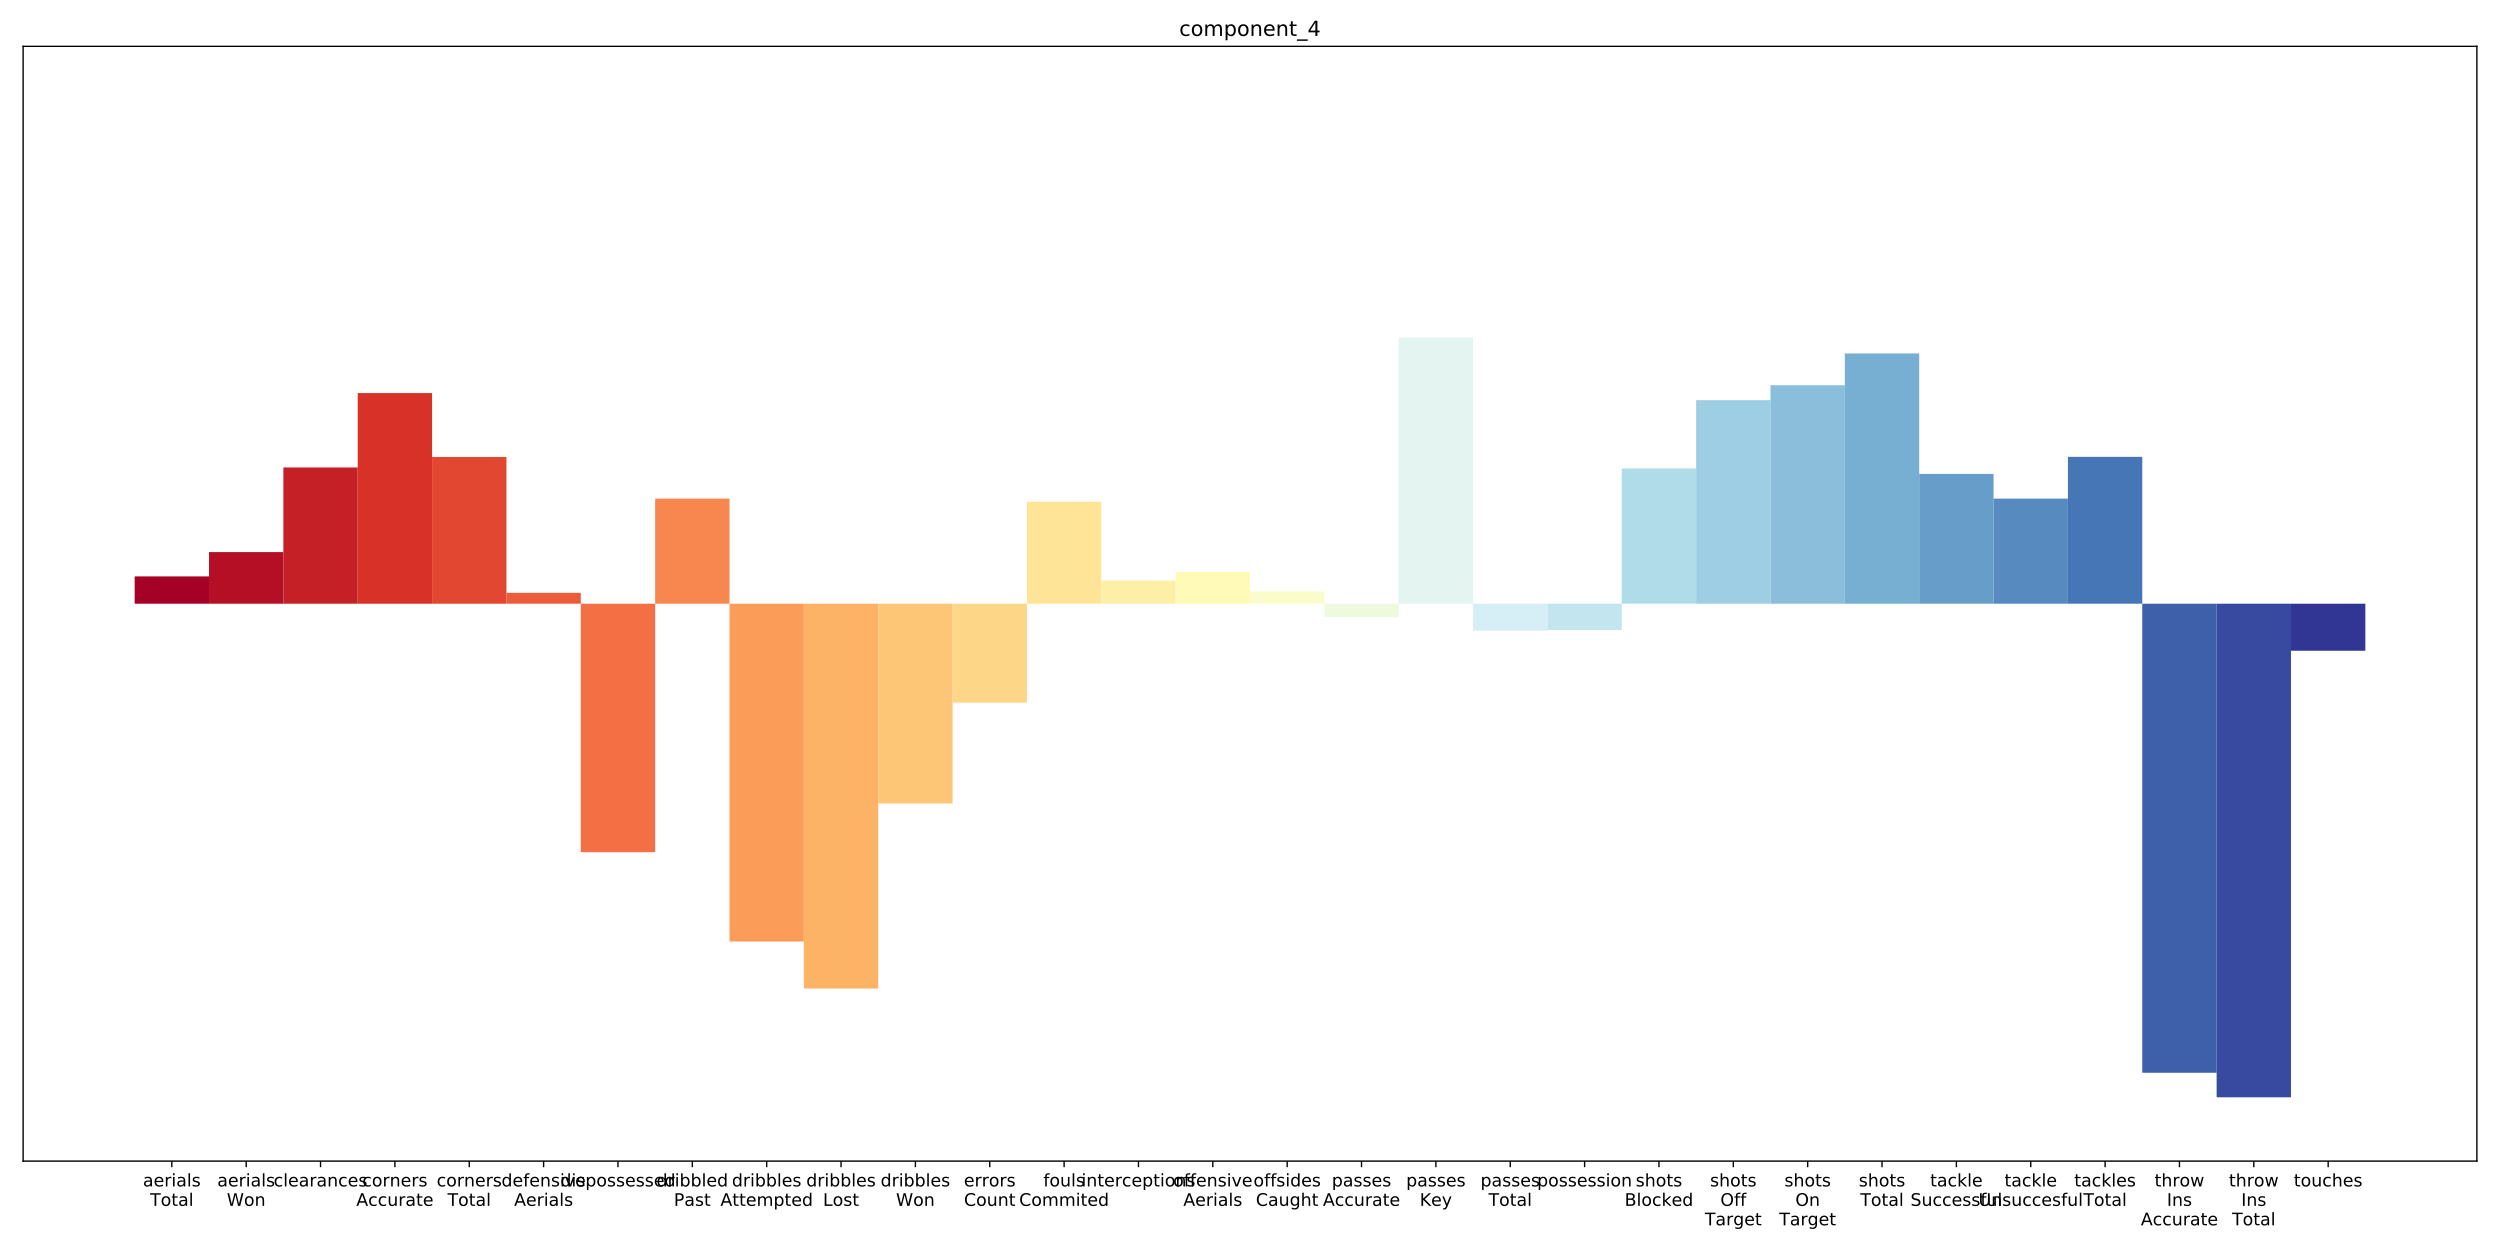 <?xml version="1.0" encoding="utf-8" standalone="no"?>
<!DOCTYPE svg PUBLIC "-//W3C//DTD SVG 1.1//EN"
  "http://www.w3.org/Graphics/SVG/1.1/DTD/svg11.dtd">
<!-- Created with matplotlib (http://matplotlib.org/) -->
<svg height="720pt" version="1.1" viewBox="0 0 1440 720" width="1440pt" xmlns="http://www.w3.org/2000/svg" xmlns:xlink="http://www.w3.org/1999/xlink">
 <defs>
  <style type="text/css">
*{stroke-linecap:butt;stroke-linejoin:round;}
  </style>
 </defs>
 <g id="figure_1">
  <g id="patch_1">
   <path d="M 0 720 
L 1440 720 
L 1440 0 
L 0 0 
z
" style="fill:#ffffff;"/>
  </g>
  <g id="axes_1">
   <g id="patch_2">
    <path d="M 13.32 668.792 
L 1426.68 668.792 
L 1426.68 26.689 
L 13.32 26.689 
z
" style="fill:#ffffff;"/>
   </g>
   <g id="patch_3">
    <path clip-path="url(#pdb8b29323d)" d="M 77.564 347.74 
L 120.393 347.74 
L 120.393 332.013 
L 77.564 332.013 
z
" style="fill:#a50026;"/>
   </g>
   <g id="patch_4">
    <path clip-path="url(#pdb8b29323d)" d="M 120.393 347.74 
L 163.222 347.74 
L 163.222 318.004 
L 120.393 318.004 
z
" style="fill:#b50f26;"/>
   </g>
   <g id="patch_5">
    <path clip-path="url(#pdb8b29323d)" d="M 163.222 347.74 
L 206.051 347.74 
L 206.051 269.262 
L 163.222 269.262 
z
" style="fill:#c62027;"/>
   </g>
   <g id="patch_6">
    <path clip-path="url(#pdb8b29323d)" d="M 206.051 347.74 
L 248.88 347.74 
L 248.88 226.407 
L 206.051 226.407 
z
" style="fill:#d83128;"/>
   </g>
   <g id="patch_7">
    <path clip-path="url(#pdb8b29323d)" d="M 248.88 347.74 
L 291.709 347.74 
L 291.709 263.222 
L 248.88 263.222 
z
" style="fill:#e24731;"/>
   </g>
   <g id="patch_8">
    <path clip-path="url(#pdb8b29323d)" d="M 291.709 347.74 
L 334.538 347.74 
L 334.538 341.47 
L 291.709 341.47 
z
" style="fill:#ec5c3b;"/>
   </g>
   <g id="patch_9">
    <path clip-path="url(#pdb8b29323d)" d="M 334.538 347.74 
L 377.367 347.74 
L 377.367 490.873 
L 334.538 490.873 
z
" style="fill:#f47044;"/>
   </g>
   <g id="patch_10">
    <path clip-path="url(#pdb8b29323d)" d="M 377.367 347.74 
L 420.196 347.74 
L 420.196 287.196 
L 377.367 287.196 
z
" style="fill:#f8864f;"/>
   </g>
   <g id="patch_11">
    <path clip-path="url(#pdb8b29323d)" d="M 420.196 347.74 
L 463.025 347.74 
L 463.025 542.306 
L 420.196 542.306 
z
" style="fill:#fb9d59;"/>
   </g>
   <g id="patch_12">
    <path clip-path="url(#pdb8b29323d)" d="M 463.025 347.74 
L 505.855 347.74 
L 505.855 569.387 
L 463.025 569.387 
z
" style="fill:#fdb366;"/>
   </g>
   <g id="patch_13">
    <path clip-path="url(#pdb8b29323d)" d="M 505.855 347.74 
L 548.684 347.74 
L 548.684 462.778 
L 505.855 462.778 
z
" style="fill:#fdc576;"/>
   </g>
   <g id="patch_14">
    <path clip-path="url(#pdb8b29323d)" d="M 548.684 347.74 
L 591.513 347.74 
L 591.513 404.735 
L 548.684 404.735 
z
" style="fill:#fed687;"/>
   </g>
   <g id="patch_15">
    <path clip-path="url(#pdb8b29323d)" d="M 591.513 347.74 
L 634.342 347.74 
L 634.342 289.031 
L 591.513 289.031 
z
" style="fill:#fee496;"/>
   </g>
   <g id="patch_16">
    <path clip-path="url(#pdb8b29323d)" d="M 634.342 347.74 
L 677.171 347.74 
L 677.171 334.383 
L 634.342 334.383 
z
" style="fill:#feefa6;"/>
   </g>
   <g id="patch_17">
    <path clip-path="url(#pdb8b29323d)" d="M 677.171 347.74 
L 720 347.74 
L 720 329.401 
L 677.171 329.401 
z
" style="fill:#fffab7;"/>
   </g>
   <g id="patch_18">
    <path clip-path="url(#pdb8b29323d)" d="M 720 347.74 
L 762.829 347.74 
L 762.829 340.661 
L 720 340.661 
z
" style="fill:#fafdc9;"/>
   </g>
   <g id="patch_19">
    <path clip-path="url(#pdb8b29323d)" d="M 762.829 347.74 
L 805.658 347.74 
L 805.658 355.489 
L 762.829 355.489 
z
" style="fill:#eff9dd;"/>
   </g>
   <g id="patch_20">
    <path clip-path="url(#pdb8b29323d)" d="M 805.658 347.74 
L 848.487 347.74 
L 848.487 194.298 
L 805.658 194.298 
z
" style="fill:#e4f4f1;"/>
   </g>
   <g id="patch_21">
    <path clip-path="url(#pdb8b29323d)" d="M 848.487 347.74 
L 891.316 347.74 
L 891.316 363.296 
L 848.487 363.296 
z
" style="fill:#d6eef5;"/>
   </g>
   <g id="patch_22">
    <path clip-path="url(#pdb8b29323d)" d="M 891.316 347.74 
L 934.145 347.74 
L 934.145 362.868 
L 891.316 362.868 
z
" style="fill:#c3e5f0;"/>
   </g>
   <g id="patch_23">
    <path clip-path="url(#pdb8b29323d)" d="M 934.145 347.74 
L 976.975 347.74 
L 976.975 269.841 
L 934.145 269.841 
z
" style="fill:#b0dcea;"/>
   </g>
   <g id="patch_24">
    <path clip-path="url(#pdb8b29323d)" d="M 976.975 347.74 
L 1019.804 347.74 
L 1019.804 230.493 
L 976.975 230.493 
z
" style="fill:#9dcee3;"/>
   </g>
   <g id="patch_25">
    <path clip-path="url(#pdb8b29323d)" d="M 1019.804 347.74 
L 1062.633 347.74 
L 1062.633 221.896 
L 1019.804 221.896 
z
" style="fill:#8abeda;"/>
   </g>
   <g id="patch_26">
    <path clip-path="url(#pdb8b29323d)" d="M 1062.633 347.74 
L 1105.462 347.74 
L 1105.462 203.583 
L 1062.633 203.583 
z
" style="fill:#76afd2;"/>
   </g>
   <g id="patch_27">
    <path clip-path="url(#pdb8b29323d)" d="M 1105.462 347.74 
L 1148.291 347.74 
L 1148.291 272.987 
L 1105.462 272.987 
z
" style="fill:#679ec9;"/>
   </g>
   <g id="patch_28">
    <path clip-path="url(#pdb8b29323d)" d="M 1148.291 347.74 
L 1191.12 347.74 
L 1191.12 287.196 
L 1148.291 287.196 
z
" style="fill:#578abf;"/>
   </g>
   <g id="patch_29">
    <path clip-path="url(#pdb8b29323d)" d="M 1191.12 347.74 
L 1233.949 347.74 
L 1233.949 263.142 
L 1191.12 263.142 
z
" style="fill:#4676b5;"/>
   </g>
   <g id="patch_30">
    <path clip-path="url(#pdb8b29323d)" d="M 1233.949 347.74 
L 1276.778 347.74 
L 1276.778 617.908 
L 1233.949 617.908 
z
" style="fill:#3e60aa;"/>
   </g>
   <g id="patch_31">
    <path clip-path="url(#pdb8b29323d)" d="M 1276.778 347.74 
L 1319.607 347.74 
L 1319.607 632.044 
L 1276.778 632.044 
z
" style="fill:#374a9f;"/>
   </g>
   <g id="patch_32">
    <path clip-path="url(#pdb8b29323d)" d="M 1319.607 347.74 
L 1362.436 347.74 
L 1362.436 374.831 
L 1319.607 374.831 
z
" style="fill:#313695;"/>
   </g>
   <g id="matplotlib.axis_1">
    <g id="xtick_1">
     <g id="line2d_1">
      <defs>
       <path d="M 0 0 
L 0 3.5 
" id="mf6a95c8951" style="stroke:#000000;stroke-width:0.8;"/>
      </defs>
      <g>
       <use style="stroke:#000000;stroke-width:0.8;" x="98.978" xlink:href="#mf6a95c8951" y="668.792"/>
      </g>
     </g>
     <g id="text_1">
      <!-- aerials -->
      <defs>
       <path d="M 34.281 27.484 
Q 23.391 27.484 19.188 25 
Q 14.984 22.516 14.984 16.5 
Q 14.984 11.719 18.141 8.906 
Q 21.297 6.109 26.703 6.109 
Q 34.188 6.109 38.703 11.406 
Q 43.219 16.703 43.219 25.484 
L 43.219 27.484 
z
M 52.203 31.203 
L 52.203 0 
L 43.219 0 
L 43.219 8.297 
Q 40.141 3.328 35.547 0.953 
Q 30.953 -1.422 24.312 -1.422 
Q 15.922 -1.422 10.953 3.297 
Q 6 8.016 6 15.922 
Q 6 25.141 12.172 29.828 
Q 18.359 34.516 30.609 34.516 
L 43.219 34.516 
L 43.219 35.406 
Q 43.219 41.609 39.141 45 
Q 35.062 48.391 27.688 48.391 
Q 23 48.391 18.547 47.266 
Q 14.109 46.141 10.016 43.891 
L 10.016 52.203 
Q 14.938 54.109 19.578 55.047 
Q 24.219 56 28.609 56 
Q 40.484 56 46.344 49.844 
Q 52.203 43.703 52.203 31.203 
z
" id="DejaVuSans-61"/>
       <path d="M 56.203 29.594 
L 56.203 25.203 
L 14.891 25.203 
Q 15.484 15.922 20.484 11.062 
Q 25.484 6.203 34.422 6.203 
Q 39.594 6.203 44.453 7.469 
Q 49.312 8.734 54.109 11.281 
L 54.109 2.781 
Q 49.266 0.734 44.188 -0.344 
Q 39.109 -1.422 33.891 -1.422 
Q 20.797 -1.422 13.156 6.188 
Q 5.516 13.812 5.516 26.812 
Q 5.516 40.234 12.766 48.109 
Q 20.016 56 32.328 56 
Q 43.359 56 49.781 48.891 
Q 56.203 41.797 56.203 29.594 
z
M 47.219 32.234 
Q 47.125 39.594 43.094 43.984 
Q 39.062 48.391 32.422 48.391 
Q 24.906 48.391 20.391 44.141 
Q 15.875 39.891 15.188 32.172 
z
" id="DejaVuSans-65"/>
       <path d="M 41.109 46.297 
Q 39.594 47.172 37.812 47.578 
Q 36.031 48 33.891 48 
Q 26.266 48 22.188 43.047 
Q 18.109 38.094 18.109 28.812 
L 18.109 0 
L 9.078 0 
L 9.078 54.688 
L 18.109 54.688 
L 18.109 46.188 
Q 20.953 51.172 25.484 53.578 
Q 30.031 56 36.531 56 
Q 37.453 56 38.578 55.875 
Q 39.703 55.766 41.062 55.516 
z
" id="DejaVuSans-72"/>
       <path d="M 9.422 54.688 
L 18.406 54.688 
L 18.406 0 
L 9.422 0 
z
M 9.422 75.984 
L 18.406 75.984 
L 18.406 64.594 
L 9.422 64.594 
z
" id="DejaVuSans-69"/>
       <path d="M 9.422 75.984 
L 18.406 75.984 
L 18.406 0 
L 9.422 0 
z
" id="DejaVuSans-6c"/>
       <path d="M 44.281 53.078 
L 44.281 44.578 
Q 40.484 46.531 36.375 47.5 
Q 32.281 48.484 27.875 48.484 
Q 21.188 48.484 17.844 46.438 
Q 14.5 44.391 14.5 40.281 
Q 14.5 37.156 16.891 35.375 
Q 19.281 33.594 26.516 31.984 
L 29.594 31.297 
Q 39.156 29.25 43.188 25.516 
Q 47.219 21.781 47.219 15.094 
Q 47.219 7.469 41.188 3.016 
Q 35.156 -1.422 24.609 -1.422 
Q 20.219 -1.422 15.453 -0.562 
Q 10.688 0.297 5.422 2 
L 5.422 11.281 
Q 10.406 8.688 15.234 7.391 
Q 20.062 6.109 24.812 6.109 
Q 31.156 6.109 34.562 8.281 
Q 37.984 10.453 37.984 14.406 
Q 37.984 18.062 35.516 20.016 
Q 33.062 21.969 24.703 23.781 
L 21.578 24.516 
Q 13.234 26.266 9.516 29.906 
Q 5.812 33.547 5.812 39.891 
Q 5.812 47.609 11.281 51.797 
Q 16.75 56 26.812 56 
Q 31.781 56 36.172 55.266 
Q 40.578 54.547 44.281 53.078 
z
" id="DejaVuSans-73"/>
      </defs>
      <g transform="translate(82.335 683.39)scale(0.1 -0.1)">
       <use xlink:href="#DejaVuSans-61"/>
       <use x="61.279" xlink:href="#DejaVuSans-65"/>
       <use x="122.803" xlink:href="#DejaVuSans-72"/>
       <use x="163.916" xlink:href="#DejaVuSans-69"/>
       <use x="191.699" xlink:href="#DejaVuSans-61"/>
       <use x="252.979" xlink:href="#DejaVuSans-6c"/>
       <use x="280.762" xlink:href="#DejaVuSans-73"/>
      </g>
      <!-- Total -->
      <defs>
       <path d="M -0.297 72.906 
L 61.375 72.906 
L 61.375 64.594 
L 35.5 64.594 
L 35.5 0 
L 25.594 0 
L 25.594 64.594 
L -0.297 64.594 
z
" id="DejaVuSans-54"/>
       <path d="M 30.609 48.391 
Q 23.391 48.391 19.188 42.75 
Q 14.984 37.109 14.984 27.297 
Q 14.984 17.484 19.156 11.844 
Q 23.344 6.203 30.609 6.203 
Q 37.797 6.203 41.984 11.859 
Q 46.188 17.531 46.188 27.297 
Q 46.188 37.016 41.984 42.703 
Q 37.797 48.391 30.609 48.391 
z
M 30.609 56 
Q 42.328 56 49.016 48.375 
Q 55.719 40.766 55.719 27.297 
Q 55.719 13.875 49.016 6.219 
Q 42.328 -1.422 30.609 -1.422 
Q 18.844 -1.422 12.172 6.219 
Q 5.516 13.875 5.516 27.297 
Q 5.516 40.766 12.172 48.375 
Q 18.844 56 30.609 56 
z
" id="DejaVuSans-6f"/>
       <path d="M 18.312 70.219 
L 18.312 54.688 
L 36.812 54.688 
L 36.812 47.703 
L 18.312 47.703 
L 18.312 18.016 
Q 18.312 11.328 20.141 9.422 
Q 21.969 7.516 27.594 7.516 
L 36.812 7.516 
L 36.812 0 
L 27.594 0 
Q 17.188 0 13.234 3.875 
Q 9.281 7.766 9.281 18.016 
L 9.281 47.703 
L 2.688 47.703 
L 2.688 54.688 
L 9.281 54.688 
L 9.281 70.219 
z
" id="DejaVuSans-74"/>
      </defs>
      <g transform="translate(86.465 694.588)scale(0.1 -0.1)">
       <use xlink:href="#DejaVuSans-54"/>
       <use x="60.818" xlink:href="#DejaVuSans-6f"/>
       <use x="122" xlink:href="#DejaVuSans-74"/>
       <use x="161.209" xlink:href="#DejaVuSans-61"/>
       <use x="222.488" xlink:href="#DejaVuSans-6c"/>
      </g>
     </g>
    </g>
    <g id="xtick_2">
     <g id="line2d_2">
      <g>
       <use style="stroke:#000000;stroke-width:0.8;" x="141.807" xlink:href="#mf6a95c8951" y="668.792"/>
      </g>
     </g>
     <g id="text_2">
      <!-- aerials -->
      <g transform="translate(125.164 683.39)scale(0.1 -0.1)">
       <use xlink:href="#DejaVuSans-61"/>
       <use x="61.279" xlink:href="#DejaVuSans-65"/>
       <use x="122.803" xlink:href="#DejaVuSans-72"/>
       <use x="163.916" xlink:href="#DejaVuSans-69"/>
       <use x="191.699" xlink:href="#DejaVuSans-61"/>
       <use x="252.979" xlink:href="#DejaVuSans-6c"/>
       <use x="280.762" xlink:href="#DejaVuSans-73"/>
      </g>
      <!-- Won -->
      <defs>
       <path d="M 3.328 72.906 
L 13.281 72.906 
L 28.609 11.281 
L 43.891 72.906 
L 54.984 72.906 
L 70.312 11.281 
L 85.594 72.906 
L 95.609 72.906 
L 77.297 0 
L 64.891 0 
L 49.516 63.281 
L 33.984 0 
L 21.578 0 
z
" id="DejaVuSans-57"/>
       <path d="M 54.891 33.016 
L 54.891 0 
L 45.906 0 
L 45.906 32.719 
Q 45.906 40.484 42.875 44.328 
Q 39.844 48.188 33.797 48.188 
Q 26.516 48.188 22.312 43.547 
Q 18.109 38.922 18.109 30.906 
L 18.109 0 
L 9.078 0 
L 9.078 54.688 
L 18.109 54.688 
L 18.109 46.188 
Q 21.344 51.125 25.703 53.562 
Q 30.078 56 35.797 56 
Q 45.219 56 50.047 50.172 
Q 54.891 44.344 54.891 33.016 
z
" id="DejaVuSans-6e"/>
      </defs>
      <g transform="translate(130.639 694.588)scale(0.1 -0.1)">
       <use xlink:href="#DejaVuSans-57"/>
       <use x="98.799" xlink:href="#DejaVuSans-6f"/>
       <use x="159.98" xlink:href="#DejaVuSans-6e"/>
      </g>
     </g>
    </g>
    <g id="xtick_3">
     <g id="line2d_3">
      <g>
       <use style="stroke:#000000;stroke-width:0.8;" x="184.636" xlink:href="#mf6a95c8951" y="668.792"/>
      </g>
     </g>
     <g id="text_3">
      <!-- clearances -->
      <defs>
       <path d="M 48.781 52.594 
L 48.781 44.188 
Q 44.969 46.297 41.141 47.344 
Q 37.312 48.391 33.406 48.391 
Q 24.656 48.391 19.812 42.844 
Q 14.984 37.312 14.984 27.297 
Q 14.984 17.281 19.812 11.734 
Q 24.656 6.203 33.406 6.203 
Q 37.312 6.203 41.141 7.25 
Q 44.969 8.297 48.781 10.406 
L 48.781 2.094 
Q 45.016 0.344 40.984 -0.531 
Q 36.969 -1.422 32.422 -1.422 
Q 20.062 -1.422 12.781 6.344 
Q 5.516 14.109 5.516 27.297 
Q 5.516 40.672 12.859 48.328 
Q 20.219 56 33.016 56 
Q 37.156 56 41.109 55.141 
Q 45.062 54.297 48.781 52.594 
z
" id="DejaVuSans-63"/>
      </defs>
      <g transform="translate(157.639 683.39)scale(0.1 -0.1)">
       <use xlink:href="#DejaVuSans-63"/>
       <use x="54.98" xlink:href="#DejaVuSans-6c"/>
       <use x="82.764" xlink:href="#DejaVuSans-65"/>
       <use x="144.287" xlink:href="#DejaVuSans-61"/>
       <use x="205.566" xlink:href="#DejaVuSans-72"/>
       <use x="246.68" xlink:href="#DejaVuSans-61"/>
       <use x="307.959" xlink:href="#DejaVuSans-6e"/>
       <use x="371.338" xlink:href="#DejaVuSans-63"/>
       <use x="426.318" xlink:href="#DejaVuSans-65"/>
       <use x="487.842" xlink:href="#DejaVuSans-73"/>
      </g>
     </g>
    </g>
    <g id="xtick_4">
     <g id="line2d_4">
      <g>
       <use style="stroke:#000000;stroke-width:0.8;" x="227.465" xlink:href="#mf6a95c8951" y="668.792"/>
      </g>
     </g>
     <g id="text_4">
      <!-- corners -->
      <g transform="translate(208.697 683.39)scale(0.1 -0.1)">
       <use xlink:href="#DejaVuSans-63"/>
       <use x="54.98" xlink:href="#DejaVuSans-6f"/>
       <use x="116.162" xlink:href="#DejaVuSans-72"/>
       <use x="157.26" xlink:href="#DejaVuSans-6e"/>
       <use x="220.639" xlink:href="#DejaVuSans-65"/>
       <use x="282.162" xlink:href="#DejaVuSans-72"/>
       <use x="323.275" xlink:href="#DejaVuSans-73"/>
      </g>
      <!-- Accurate -->
      <defs>
       <path d="M 34.188 63.188 
L 20.797 26.906 
L 47.609 26.906 
z
M 28.609 72.906 
L 39.797 72.906 
L 67.578 0 
L 57.328 0 
L 50.688 18.703 
L 17.828 18.703 
L 11.188 0 
L 0.781 0 
z
" id="DejaVuSans-41"/>
       <path d="M 8.5 21.578 
L 8.5 54.688 
L 17.484 54.688 
L 17.484 21.922 
Q 17.484 14.156 20.5 10.266 
Q 23.531 6.391 29.594 6.391 
Q 36.859 6.391 41.078 11.031 
Q 45.312 15.672 45.312 23.688 
L 45.312 54.688 
L 54.297 54.688 
L 54.297 0 
L 45.312 0 
L 45.312 8.406 
Q 42.047 3.422 37.719 1 
Q 33.406 -1.422 27.688 -1.422 
Q 18.266 -1.422 13.375 4.438 
Q 8.5 10.297 8.5 21.578 
z
M 31.109 56 
z
" id="DejaVuSans-75"/>
      </defs>
      <g transform="translate(205.222 694.588)scale(0.1 -0.1)">
       <use xlink:href="#DejaVuSans-41"/>
       <use x="68.393" xlink:href="#DejaVuSans-63"/>
       <use x="123.373" xlink:href="#DejaVuSans-63"/>
       <use x="178.354" xlink:href="#DejaVuSans-75"/>
       <use x="241.732" xlink:href="#DejaVuSans-72"/>
       <use x="282.846" xlink:href="#DejaVuSans-61"/>
       <use x="344.125" xlink:href="#DejaVuSans-74"/>
       <use x="383.334" xlink:href="#DejaVuSans-65"/>
      </g>
     </g>
    </g>
    <g id="xtick_5">
     <g id="line2d_5">
      <g>
       <use style="stroke:#000000;stroke-width:0.8;" x="270.295" xlink:href="#mf6a95c8951" y="668.792"/>
      </g>
     </g>
     <g id="text_5">
      <!-- corners -->
      <g transform="translate(251.526 683.39)scale(0.1 -0.1)">
       <use xlink:href="#DejaVuSans-63"/>
       <use x="54.98" xlink:href="#DejaVuSans-6f"/>
       <use x="116.162" xlink:href="#DejaVuSans-72"/>
       <use x="157.26" xlink:href="#DejaVuSans-6e"/>
       <use x="220.639" xlink:href="#DejaVuSans-65"/>
       <use x="282.162" xlink:href="#DejaVuSans-72"/>
       <use x="323.275" xlink:href="#DejaVuSans-73"/>
      </g>
      <!-- Total -->
      <g transform="translate(257.781 694.588)scale(0.1 -0.1)">
       <use xlink:href="#DejaVuSans-54"/>
       <use x="60.818" xlink:href="#DejaVuSans-6f"/>
       <use x="122" xlink:href="#DejaVuSans-74"/>
       <use x="161.209" xlink:href="#DejaVuSans-61"/>
       <use x="222.488" xlink:href="#DejaVuSans-6c"/>
      </g>
     </g>
    </g>
    <g id="xtick_6">
     <g id="line2d_6">
      <g>
       <use style="stroke:#000000;stroke-width:0.8;" x="313.124" xlink:href="#mf6a95c8951" y="668.792"/>
      </g>
     </g>
     <g id="text_6">
      <!-- defensive -->
      <defs>
       <path d="M 45.406 46.391 
L 45.406 75.984 
L 54.391 75.984 
L 54.391 0 
L 45.406 0 
L 45.406 8.203 
Q 42.578 3.328 38.25 0.953 
Q 33.938 -1.422 27.875 -1.422 
Q 17.969 -1.422 11.734 6.484 
Q 5.516 14.406 5.516 27.297 
Q 5.516 40.188 11.734 48.094 
Q 17.969 56 27.875 56 
Q 33.938 56 38.25 53.625 
Q 42.578 51.266 45.406 46.391 
z
M 14.797 27.297 
Q 14.797 17.391 18.875 11.75 
Q 22.953 6.109 30.078 6.109 
Q 37.203 6.109 41.297 11.75 
Q 45.406 17.391 45.406 27.297 
Q 45.406 37.203 41.297 42.844 
Q 37.203 48.484 30.078 48.484 
Q 22.953 48.484 18.875 42.844 
Q 14.797 37.203 14.797 27.297 
z
" id="DejaVuSans-64"/>
       <path d="M 37.109 75.984 
L 37.109 68.5 
L 28.516 68.5 
Q 23.688 68.5 21.797 66.547 
Q 19.922 64.594 19.922 59.516 
L 19.922 54.688 
L 34.719 54.688 
L 34.719 47.703 
L 19.922 47.703 
L 19.922 0 
L 10.891 0 
L 10.891 47.703 
L 2.297 47.703 
L 2.297 54.688 
L 10.891 54.688 
L 10.891 58.5 
Q 10.891 67.625 15.141 71.797 
Q 19.391 75.984 28.609 75.984 
z
" id="DejaVuSans-66"/>
       <path d="M 2.984 54.688 
L 12.5 54.688 
L 29.594 8.797 
L 46.688 54.688 
L 56.203 54.688 
L 35.688 0 
L 23.484 0 
z
" id="DejaVuSans-76"/>
      </defs>
      <g transform="translate(288.838 683.39)scale(0.1 -0.1)">
       <use xlink:href="#DejaVuSans-64"/>
       <use x="63.477" xlink:href="#DejaVuSans-65"/>
       <use x="125" xlink:href="#DejaVuSans-66"/>
       <use x="160.205" xlink:href="#DejaVuSans-65"/>
       <use x="221.729" xlink:href="#DejaVuSans-6e"/>
       <use x="285.107" xlink:href="#DejaVuSans-73"/>
       <use x="337.207" xlink:href="#DejaVuSans-69"/>
       <use x="364.99" xlink:href="#DejaVuSans-76"/>
       <use x="424.17" xlink:href="#DejaVuSans-65"/>
      </g>
      <!-- Aerials -->
      <g transform="translate(296.125 694.588)scale(0.1 -0.1)">
       <use xlink:href="#DejaVuSans-41"/>
       <use x="68.393" xlink:href="#DejaVuSans-65"/>
       <use x="129.916" xlink:href="#DejaVuSans-72"/>
       <use x="171.029" xlink:href="#DejaVuSans-69"/>
       <use x="198.812" xlink:href="#DejaVuSans-61"/>
       <use x="260.092" xlink:href="#DejaVuSans-6c"/>
       <use x="287.875" xlink:href="#DejaVuSans-73"/>
      </g>
     </g>
    </g>
    <g id="xtick_7">
     <g id="line2d_7">
      <g>
       <use style="stroke:#000000;stroke-width:0.8;" x="355.953" xlink:href="#mf6a95c8951" y="668.792"/>
      </g>
     </g>
     <g id="text_7">
      <!-- dispossessed -->
      <defs>
       <path d="M 18.109 8.203 
L 18.109 -20.797 
L 9.078 -20.797 
L 9.078 54.688 
L 18.109 54.688 
L 18.109 46.391 
Q 20.953 51.266 25.266 53.625 
Q 29.594 56 35.594 56 
Q 45.562 56 51.781 48.094 
Q 58.016 40.188 58.016 27.297 
Q 58.016 14.406 51.781 6.484 
Q 45.562 -1.422 35.594 -1.422 
Q 29.594 -1.422 25.266 0.953 
Q 20.953 3.328 18.109 8.203 
z
M 48.688 27.297 
Q 48.688 37.203 44.609 42.844 
Q 40.531 48.484 33.406 48.484 
Q 26.266 48.484 22.188 42.844 
Q 18.109 37.203 18.109 27.297 
Q 18.109 17.391 22.188 11.75 
Q 26.266 6.109 33.406 6.109 
Q 40.531 6.109 44.609 11.75 
Q 48.688 17.391 48.688 27.297 
z
" id="DejaVuSans-70"/>
      </defs>
      <g transform="translate(322.805 683.39)scale(0.1 -0.1)">
       <use xlink:href="#DejaVuSans-64"/>
       <use x="63.477" xlink:href="#DejaVuSans-69"/>
       <use x="91.26" xlink:href="#DejaVuSans-73"/>
       <use x="143.359" xlink:href="#DejaVuSans-70"/>
       <use x="206.836" xlink:href="#DejaVuSans-6f"/>
       <use x="268.018" xlink:href="#DejaVuSans-73"/>
       <use x="320.117" xlink:href="#DejaVuSans-73"/>
       <use x="372.217" xlink:href="#DejaVuSans-65"/>
       <use x="433.74" xlink:href="#DejaVuSans-73"/>
       <use x="485.84" xlink:href="#DejaVuSans-73"/>
       <use x="537.939" xlink:href="#DejaVuSans-65"/>
       <use x="599.463" xlink:href="#DejaVuSans-64"/>
      </g>
     </g>
    </g>
    <g id="xtick_8">
     <g id="line2d_8">
      <g>
       <use style="stroke:#000000;stroke-width:0.8;" x="398.782" xlink:href="#mf6a95c8951" y="668.792"/>
      </g>
     </g>
     <g id="text_8">
      <!-- dribbled -->
      <defs>
       <path d="M 48.688 27.297 
Q 48.688 37.203 44.609 42.844 
Q 40.531 48.484 33.406 48.484 
Q 26.266 48.484 22.188 42.844 
Q 18.109 37.203 18.109 27.297 
Q 18.109 17.391 22.188 11.75 
Q 26.266 6.109 33.406 6.109 
Q 40.531 6.109 44.609 11.75 
Q 48.688 17.391 48.688 27.297 
z
M 18.109 46.391 
Q 20.953 51.266 25.266 53.625 
Q 29.594 56 35.594 56 
Q 45.562 56 51.781 48.094 
Q 58.016 40.188 58.016 27.297 
Q 58.016 14.406 51.781 6.484 
Q 45.562 -1.422 35.594 -1.422 
Q 29.594 -1.422 25.266 0.953 
Q 20.953 3.328 18.109 8.203 
L 18.109 0 
L 9.078 0 
L 9.078 75.984 
L 18.109 75.984 
z
" id="DejaVuSans-62"/>
      </defs>
      <g transform="translate(378.175 683.39)scale(0.1 -0.1)">
       <use xlink:href="#DejaVuSans-64"/>
       <use x="63.477" xlink:href="#DejaVuSans-72"/>
       <use x="104.59" xlink:href="#DejaVuSans-69"/>
       <use x="132.373" xlink:href="#DejaVuSans-62"/>
       <use x="195.85" xlink:href="#DejaVuSans-62"/>
       <use x="259.326" xlink:href="#DejaVuSans-6c"/>
       <use x="287.109" xlink:href="#DejaVuSans-65"/>
       <use x="348.633" xlink:href="#DejaVuSans-64"/>
      </g>
      <!-- Past -->
      <defs>
       <path d="M 19.672 64.797 
L 19.672 37.406 
L 32.078 37.406 
Q 38.969 37.406 42.719 40.969 
Q 46.484 44.531 46.484 51.125 
Q 46.484 57.672 42.719 61.234 
Q 38.969 64.797 32.078 64.797 
z
M 9.812 72.906 
L 32.078 72.906 
Q 44.344 72.906 50.609 67.359 
Q 56.891 61.812 56.891 51.125 
Q 56.891 40.328 50.609 34.812 
Q 44.344 29.297 32.078 29.297 
L 19.672 29.297 
L 19.672 0 
L 9.812 0 
z
" id="DejaVuSans-50"/>
      </defs>
      <g transform="translate(388.141 694.588)scale(0.1 -0.1)">
       <use xlink:href="#DejaVuSans-50"/>
       <use x="60.24" xlink:href="#DejaVuSans-61"/>
       <use x="121.52" xlink:href="#DejaVuSans-73"/>
       <use x="173.619" xlink:href="#DejaVuSans-74"/>
      </g>
     </g>
    </g>
    <g id="xtick_9">
     <g id="line2d_9">
      <g>
       <use style="stroke:#000000;stroke-width:0.8;" x="441.611" xlink:href="#mf6a95c8951" y="668.792"/>
      </g>
     </g>
     <g id="text_9">
      <!-- dribbles -->
      <g transform="translate(421.573 683.39)scale(0.1 -0.1)">
       <use xlink:href="#DejaVuSans-64"/>
       <use x="63.477" xlink:href="#DejaVuSans-72"/>
       <use x="104.59" xlink:href="#DejaVuSans-69"/>
       <use x="132.373" xlink:href="#DejaVuSans-62"/>
       <use x="195.85" xlink:href="#DejaVuSans-62"/>
       <use x="259.326" xlink:href="#DejaVuSans-6c"/>
       <use x="287.109" xlink:href="#DejaVuSans-65"/>
       <use x="348.633" xlink:href="#DejaVuSans-73"/>
      </g>
      <!-- Attempted -->
      <defs>
       <path d="M 52 44.188 
Q 55.375 50.25 60.062 53.125 
Q 64.75 56 71.094 56 
Q 79.641 56 84.281 50.016 
Q 88.922 44.047 88.922 33.016 
L 88.922 0 
L 79.891 0 
L 79.891 32.719 
Q 79.891 40.578 77.094 44.375 
Q 74.312 48.188 68.609 48.188 
Q 61.625 48.188 57.562 43.547 
Q 53.516 38.922 53.516 30.906 
L 53.516 0 
L 44.484 0 
L 44.484 32.719 
Q 44.484 40.625 41.703 44.406 
Q 38.922 48.188 33.109 48.188 
Q 26.219 48.188 22.156 43.531 
Q 18.109 38.875 18.109 30.906 
L 18.109 0 
L 9.078 0 
L 9.078 54.688 
L 18.109 54.688 
L 18.109 46.188 
Q 21.188 51.219 25.484 53.609 
Q 29.781 56 35.688 56 
Q 41.656 56 45.828 52.969 
Q 50 49.953 52 44.188 
z
" id="DejaVuSans-6d"/>
      </defs>
      <g transform="translate(414.939 694.588)scale(0.1 -0.1)">
       <use xlink:href="#DejaVuSans-41"/>
       <use x="68.393" xlink:href="#DejaVuSans-74"/>
       <use x="107.602" xlink:href="#DejaVuSans-74"/>
       <use x="146.811" xlink:href="#DejaVuSans-65"/>
       <use x="208.334" xlink:href="#DejaVuSans-6d"/>
       <use x="305.746" xlink:href="#DejaVuSans-70"/>
       <use x="369.223" xlink:href="#DejaVuSans-74"/>
       <use x="408.432" xlink:href="#DejaVuSans-65"/>
       <use x="469.955" xlink:href="#DejaVuSans-64"/>
      </g>
     </g>
    </g>
    <g id="xtick_10">
     <g id="line2d_10">
      <g>
       <use style="stroke:#000000;stroke-width:0.8;" x="484.44" xlink:href="#mf6a95c8951" y="668.792"/>
      </g>
     </g>
     <g id="text_10">
      <!-- dribbles -->
      <g transform="translate(464.402 683.39)scale(0.1 -0.1)">
       <use xlink:href="#DejaVuSans-64"/>
       <use x="63.477" xlink:href="#DejaVuSans-72"/>
       <use x="104.59" xlink:href="#DejaVuSans-69"/>
       <use x="132.373" xlink:href="#DejaVuSans-62"/>
       <use x="195.85" xlink:href="#DejaVuSans-62"/>
       <use x="259.326" xlink:href="#DejaVuSans-6c"/>
       <use x="287.109" xlink:href="#DejaVuSans-65"/>
       <use x="348.633" xlink:href="#DejaVuSans-73"/>
      </g>
      <!-- Lost -->
      <defs>
       <path d="M 9.812 72.906 
L 19.672 72.906 
L 19.672 8.297 
L 55.172 8.297 
L 55.172 0 
L 9.812 0 
z
" id="DejaVuSans-4c"/>
      </defs>
      <g transform="translate(474.031 694.588)scale(0.1 -0.1)">
       <use xlink:href="#DejaVuSans-4c"/>
       <use x="55.697" xlink:href="#DejaVuSans-6f"/>
       <use x="116.879" xlink:href="#DejaVuSans-73"/>
       <use x="168.979" xlink:href="#DejaVuSans-74"/>
      </g>
     </g>
    </g>
    <g id="xtick_11">
     <g id="line2d_11">
      <g>
       <use style="stroke:#000000;stroke-width:0.8;" x="527.269" xlink:href="#mf6a95c8951" y="668.792"/>
      </g>
     </g>
     <g id="text_11">
      <!-- dribbles -->
      <g transform="translate(507.232 683.39)scale(0.1 -0.1)">
       <use xlink:href="#DejaVuSans-64"/>
       <use x="63.477" xlink:href="#DejaVuSans-72"/>
       <use x="104.59" xlink:href="#DejaVuSans-69"/>
       <use x="132.373" xlink:href="#DejaVuSans-62"/>
       <use x="195.85" xlink:href="#DejaVuSans-62"/>
       <use x="259.326" xlink:href="#DejaVuSans-6c"/>
       <use x="287.109" xlink:href="#DejaVuSans-65"/>
       <use x="348.633" xlink:href="#DejaVuSans-73"/>
      </g>
      <!-- Won -->
      <g transform="translate(516.101 694.588)scale(0.1 -0.1)">
       <use xlink:href="#DejaVuSans-57"/>
       <use x="98.799" xlink:href="#DejaVuSans-6f"/>
       <use x="159.98" xlink:href="#DejaVuSans-6e"/>
      </g>
     </g>
    </g>
    <g id="xtick_12">
     <g id="line2d_12">
      <g>
       <use style="stroke:#000000;stroke-width:0.8;" x="570.098" xlink:href="#mf6a95c8951" y="668.792"/>
      </g>
     </g>
     <g id="text_12">
      <!-- errors -->
      <g transform="translate(555.193 683.39)scale(0.1 -0.1)">
       <use xlink:href="#DejaVuSans-65"/>
       <use x="61.523" xlink:href="#DejaVuSans-72"/>
       <use x="102.621" xlink:href="#DejaVuSans-72"/>
       <use x="143.703" xlink:href="#DejaVuSans-6f"/>
       <use x="204.885" xlink:href="#DejaVuSans-72"/>
       <use x="245.998" xlink:href="#DejaVuSans-73"/>
      </g>
      <!-- Count -->
      <defs>
       <path d="M 64.406 67.281 
L 64.406 56.891 
Q 59.422 61.531 53.781 63.812 
Q 48.141 66.109 41.797 66.109 
Q 29.297 66.109 22.656 58.469 
Q 16.016 50.828 16.016 36.375 
Q 16.016 21.969 22.656 14.328 
Q 29.297 6.688 41.797 6.688 
Q 48.141 6.688 53.781 8.984 
Q 59.422 11.281 64.406 15.922 
L 64.406 5.609 
Q 59.234 2.094 53.438 0.328 
Q 47.656 -1.422 41.219 -1.422 
Q 24.656 -1.422 15.125 8.703 
Q 5.609 18.844 5.609 36.375 
Q 5.609 53.953 15.125 64.078 
Q 24.656 74.219 41.219 74.219 
Q 47.75 74.219 53.531 72.484 
Q 59.328 70.75 64.406 67.281 
z
" id="DejaVuSans-43"/>
      </defs>
      <g transform="translate(555.25 694.588)scale(0.1 -0.1)">
       <use xlink:href="#DejaVuSans-43"/>
       <use x="69.824" xlink:href="#DejaVuSans-6f"/>
       <use x="131.006" xlink:href="#DejaVuSans-75"/>
       <use x="194.385" xlink:href="#DejaVuSans-6e"/>
       <use x="257.764" xlink:href="#DejaVuSans-74"/>
      </g>
     </g>
    </g>
    <g id="xtick_13">
     <g id="line2d_13">
      <g>
       <use style="stroke:#000000;stroke-width:0.8;" x="612.927" xlink:href="#mf6a95c8951" y="668.792"/>
      </g>
     </g>
     <g id="text_13">
      <!-- fouls -->
      <g transform="translate(600.945 683.39)scale(0.1 -0.1)">
       <use xlink:href="#DejaVuSans-66"/>
       <use x="35.205" xlink:href="#DejaVuSans-6f"/>
       <use x="96.387" xlink:href="#DejaVuSans-75"/>
       <use x="159.766" xlink:href="#DejaVuSans-6c"/>
       <use x="187.549" xlink:href="#DejaVuSans-73"/>
      </g>
      <!-- Commited -->
      <g transform="translate(587.036 694.588)scale(0.1 -0.1)">
       <use xlink:href="#DejaVuSans-43"/>
       <use x="69.824" xlink:href="#DejaVuSans-6f"/>
       <use x="131.006" xlink:href="#DejaVuSans-6d"/>
       <use x="228.418" xlink:href="#DejaVuSans-6d"/>
       <use x="325.83" xlink:href="#DejaVuSans-69"/>
       <use x="353.613" xlink:href="#DejaVuSans-74"/>
       <use x="392.822" xlink:href="#DejaVuSans-65"/>
       <use x="454.346" xlink:href="#DejaVuSans-64"/>
      </g>
     </g>
    </g>
    <g id="xtick_14">
     <g id="line2d_14">
      <g>
       <use style="stroke:#000000;stroke-width:0.8;" x="655.756" xlink:href="#mf6a95c8951" y="668.792"/>
      </g>
     </g>
     <g id="text_14">
      <!-- interceptions -->
      <g transform="translate(622.926 683.39)scale(0.1 -0.1)">
       <use xlink:href="#DejaVuSans-69"/>
       <use x="27.783" xlink:href="#DejaVuSans-6e"/>
       <use x="91.162" xlink:href="#DejaVuSans-74"/>
       <use x="130.371" xlink:href="#DejaVuSans-65"/>
       <use x="191.895" xlink:href="#DejaVuSans-72"/>
       <use x="232.977" xlink:href="#DejaVuSans-63"/>
       <use x="287.957" xlink:href="#DejaVuSans-65"/>
       <use x="349.48" xlink:href="#DejaVuSans-70"/>
       <use x="412.957" xlink:href="#DejaVuSans-74"/>
       <use x="452.166" xlink:href="#DejaVuSans-69"/>
       <use x="479.949" xlink:href="#DejaVuSans-6f"/>
       <use x="541.131" xlink:href="#DejaVuSans-6e"/>
       <use x="604.51" xlink:href="#DejaVuSans-73"/>
      </g>
     </g>
    </g>
    <g id="xtick_15">
     <g id="line2d_15">
      <g>
       <use style="stroke:#000000;stroke-width:0.8;" x="698.585" xlink:href="#mf6a95c8951" y="668.792"/>
      </g>
     </g>
     <g id="text_15">
      <!-- offensive -->
      <g transform="translate(675.731 683.39)scale(0.1 -0.1)">
       <use xlink:href="#DejaVuSans-6f"/>
       <use x="61.182" xlink:href="#DejaVuSans-66"/>
       <use x="96.387" xlink:href="#DejaVuSans-66"/>
       <use x="131.592" xlink:href="#DejaVuSans-65"/>
       <use x="193.115" xlink:href="#DejaVuSans-6e"/>
       <use x="256.494" xlink:href="#DejaVuSans-73"/>
       <use x="308.594" xlink:href="#DejaVuSans-69"/>
       <use x="336.377" xlink:href="#DejaVuSans-76"/>
       <use x="395.557" xlink:href="#DejaVuSans-65"/>
      </g>
      <!-- Aerials -->
      <g transform="translate(681.587 694.588)scale(0.1 -0.1)">
       <use xlink:href="#DejaVuSans-41"/>
       <use x="68.393" xlink:href="#DejaVuSans-65"/>
       <use x="129.916" xlink:href="#DejaVuSans-72"/>
       <use x="171.029" xlink:href="#DejaVuSans-69"/>
       <use x="198.812" xlink:href="#DejaVuSans-61"/>
       <use x="260.092" xlink:href="#DejaVuSans-6c"/>
       <use x="287.875" xlink:href="#DejaVuSans-73"/>
      </g>
     </g>
    </g>
    <g id="xtick_16">
     <g id="line2d_16">
      <g>
       <use style="stroke:#000000;stroke-width:0.8;" x="741.415" xlink:href="#mf6a95c8951" y="668.792"/>
      </g>
     </g>
     <g id="text_16">
      <!-- offsides -->
      <g transform="translate(721.986 683.39)scale(0.1 -0.1)">
       <use xlink:href="#DejaVuSans-6f"/>
       <use x="61.182" xlink:href="#DejaVuSans-66"/>
       <use x="96.387" xlink:href="#DejaVuSans-66"/>
       <use x="131.592" xlink:href="#DejaVuSans-73"/>
       <use x="183.691" xlink:href="#DejaVuSans-69"/>
       <use x="211.475" xlink:href="#DejaVuSans-64"/>
       <use x="274.951" xlink:href="#DejaVuSans-65"/>
       <use x="336.475" xlink:href="#DejaVuSans-73"/>
      </g>
      <!-- Caught -->
      <defs>
       <path d="M 45.406 27.984 
Q 45.406 37.75 41.375 43.109 
Q 37.359 48.484 30.078 48.484 
Q 22.859 48.484 18.828 43.109 
Q 14.797 37.75 14.797 27.984 
Q 14.797 18.266 18.828 12.891 
Q 22.859 7.516 30.078 7.516 
Q 37.359 7.516 41.375 12.891 
Q 45.406 18.266 45.406 27.984 
z
M 54.391 6.781 
Q 54.391 -7.172 48.188 -13.984 
Q 42 -20.797 29.203 -20.797 
Q 24.469 -20.797 20.266 -20.094 
Q 16.062 -19.391 12.109 -17.922 
L 12.109 -9.188 
Q 16.062 -11.328 19.922 -12.344 
Q 23.781 -13.375 27.781 -13.375 
Q 36.625 -13.375 41.016 -8.766 
Q 45.406 -4.156 45.406 5.172 
L 45.406 9.625 
Q 42.625 4.781 38.281 2.391 
Q 33.938 0 27.875 0 
Q 17.828 0 11.672 7.656 
Q 5.516 15.328 5.516 27.984 
Q 5.516 40.672 11.672 48.328 
Q 17.828 56 27.875 56 
Q 33.938 56 38.281 53.609 
Q 42.625 51.219 45.406 46.391 
L 45.406 54.688 
L 54.391 54.688 
z
" id="DejaVuSans-67"/>
       <path d="M 54.891 33.016 
L 54.891 0 
L 45.906 0 
L 45.906 32.719 
Q 45.906 40.484 42.875 44.328 
Q 39.844 48.188 33.797 48.188 
Q 26.516 48.188 22.312 43.547 
Q 18.109 38.922 18.109 30.906 
L 18.109 0 
L 9.078 0 
L 9.078 75.984 
L 18.109 75.984 
L 18.109 46.188 
Q 21.344 51.125 25.703 53.562 
Q 30.078 56 35.797 56 
Q 45.219 56 50.047 50.172 
Q 54.891 44.344 54.891 33.016 
z
" id="DejaVuSans-68"/>
      </defs>
      <g transform="translate(723.387 694.588)scale(0.1 -0.1)">
       <use xlink:href="#DejaVuSans-43"/>
       <use x="69.824" xlink:href="#DejaVuSans-61"/>
       <use x="131.104" xlink:href="#DejaVuSans-75"/>
       <use x="194.482" xlink:href="#DejaVuSans-67"/>
       <use x="257.959" xlink:href="#DejaVuSans-68"/>
       <use x="321.338" xlink:href="#DejaVuSans-74"/>
      </g>
     </g>
    </g>
    <g id="xtick_17">
     <g id="line2d_17">
      <g>
       <use style="stroke:#000000;stroke-width:0.8;" x="784.244" xlink:href="#mf6a95c8951" y="668.792"/>
      </g>
     </g>
     <g id="text_17">
      <!-- passes -->
      <g transform="translate(767.115 683.39)scale(0.1 -0.1)">
       <use xlink:href="#DejaVuSans-70"/>
       <use x="63.477" xlink:href="#DejaVuSans-61"/>
       <use x="124.756" xlink:href="#DejaVuSans-73"/>
       <use x="176.855" xlink:href="#DejaVuSans-73"/>
       <use x="228.955" xlink:href="#DejaVuSans-65"/>
       <use x="290.479" xlink:href="#DejaVuSans-73"/>
      </g>
      <!-- Accurate -->
      <g transform="translate(762.001 694.588)scale(0.1 -0.1)">
       <use xlink:href="#DejaVuSans-41"/>
       <use x="68.393" xlink:href="#DejaVuSans-63"/>
       <use x="123.373" xlink:href="#DejaVuSans-63"/>
       <use x="178.354" xlink:href="#DejaVuSans-75"/>
       <use x="241.732" xlink:href="#DejaVuSans-72"/>
       <use x="282.846" xlink:href="#DejaVuSans-61"/>
       <use x="344.125" xlink:href="#DejaVuSans-74"/>
       <use x="383.334" xlink:href="#DejaVuSans-65"/>
      </g>
     </g>
    </g>
    <g id="xtick_18">
     <g id="line2d_18">
      <g>
       <use style="stroke:#000000;stroke-width:0.8;" x="827.073" xlink:href="#mf6a95c8951" y="668.792"/>
      </g>
     </g>
     <g id="text_18">
      <!-- passes -->
      <g transform="translate(809.944 683.39)scale(0.1 -0.1)">
       <use xlink:href="#DejaVuSans-70"/>
       <use x="63.477" xlink:href="#DejaVuSans-61"/>
       <use x="124.756" xlink:href="#DejaVuSans-73"/>
       <use x="176.855" xlink:href="#DejaVuSans-73"/>
       <use x="228.955" xlink:href="#DejaVuSans-65"/>
       <use x="290.479" xlink:href="#DejaVuSans-73"/>
      </g>
      <!-- Key -->
      <defs>
       <path d="M 9.812 72.906 
L 19.672 72.906 
L 19.672 42.094 
L 52.391 72.906 
L 65.094 72.906 
L 28.906 38.922 
L 67.672 0 
L 54.688 0 
L 19.672 35.109 
L 19.672 0 
L 9.812 0 
z
" id="DejaVuSans-4b"/>
       <path d="M 32.172 -5.078 
Q 28.375 -14.844 24.75 -17.812 
Q 21.141 -20.797 15.094 -20.797 
L 7.906 -20.797 
L 7.906 -13.281 
L 13.188 -13.281 
Q 16.891 -13.281 18.938 -11.516 
Q 21 -9.766 23.484 -3.219 
L 25.094 0.875 
L 2.984 54.688 
L 12.5 54.688 
L 29.594 11.922 
L 46.688 54.688 
L 56.203 54.688 
z
" id="DejaVuSans-79"/>
      </defs>
      <g transform="translate(817.762 694.588)scale(0.1 -0.1)">
       <use xlink:href="#DejaVuSans-4b"/>
       <use x="65.498" xlink:href="#DejaVuSans-65"/>
       <use x="127.021" xlink:href="#DejaVuSans-79"/>
      </g>
     </g>
    </g>
    <g id="xtick_19">
     <g id="line2d_19">
      <g>
       <use style="stroke:#000000;stroke-width:0.8;" x="869.902" xlink:href="#mf6a95c8951" y="668.792"/>
      </g>
     </g>
     <g id="text_19">
      <!-- passes -->
      <g transform="translate(852.773 683.39)scale(0.1 -0.1)">
       <use xlink:href="#DejaVuSans-70"/>
       <use x="63.477" xlink:href="#DejaVuSans-61"/>
       <use x="124.756" xlink:href="#DejaVuSans-73"/>
       <use x="176.855" xlink:href="#DejaVuSans-73"/>
       <use x="228.955" xlink:href="#DejaVuSans-65"/>
       <use x="290.479" xlink:href="#DejaVuSans-73"/>
      </g>
      <!-- Total -->
      <g transform="translate(857.389 694.588)scale(0.1 -0.1)">
       <use xlink:href="#DejaVuSans-54"/>
       <use x="60.818" xlink:href="#DejaVuSans-6f"/>
       <use x="122" xlink:href="#DejaVuSans-74"/>
       <use x="161.209" xlink:href="#DejaVuSans-61"/>
       <use x="222.488" xlink:href="#DejaVuSans-6c"/>
      </g>
     </g>
    </g>
    <g id="xtick_20">
     <g id="line2d_20">
      <g>
       <use style="stroke:#000000;stroke-width:0.8;" x="912.731" xlink:href="#mf6a95c8951" y="668.792"/>
      </g>
     </g>
     <g id="text_20">
      <!-- possession -->
      <g transform="translate(885.385 683.39)scale(0.1 -0.1)">
       <use xlink:href="#DejaVuSans-70"/>
       <use x="63.477" xlink:href="#DejaVuSans-6f"/>
       <use x="124.658" xlink:href="#DejaVuSans-73"/>
       <use x="176.758" xlink:href="#DejaVuSans-73"/>
       <use x="228.857" xlink:href="#DejaVuSans-65"/>
       <use x="290.381" xlink:href="#DejaVuSans-73"/>
       <use x="342.48" xlink:href="#DejaVuSans-73"/>
       <use x="394.58" xlink:href="#DejaVuSans-69"/>
       <use x="422.363" xlink:href="#DejaVuSans-6f"/>
       <use x="483.545" xlink:href="#DejaVuSans-6e"/>
      </g>
     </g>
    </g>
    <g id="xtick_21">
     <g id="line2d_21">
      <g>
       <use style="stroke:#000000;stroke-width:0.8;" x="955.56" xlink:href="#mf6a95c8951" y="668.792"/>
      </g>
     </g>
     <g id="text_21">
      <!-- shots -->
      <g transform="translate(942.162 683.39)scale(0.1 -0.1)">
       <use xlink:href="#DejaVuSans-73"/>
       <use x="52.1" xlink:href="#DejaVuSans-68"/>
       <use x="115.479" xlink:href="#DejaVuSans-6f"/>
       <use x="176.66" xlink:href="#DejaVuSans-74"/>
       <use x="215.869" xlink:href="#DejaVuSans-73"/>
      </g>
      <!-- Blocked -->
      <defs>
       <path d="M 19.672 34.812 
L 19.672 8.109 
L 35.5 8.109 
Q 43.453 8.109 47.281 11.406 
Q 51.125 14.703 51.125 21.484 
Q 51.125 28.328 47.281 31.562 
Q 43.453 34.812 35.5 34.812 
z
M 19.672 64.797 
L 19.672 42.828 
L 34.281 42.828 
Q 41.5 42.828 45.031 45.531 
Q 48.578 48.25 48.578 53.812 
Q 48.578 59.328 45.031 62.062 
Q 41.5 64.797 34.281 64.797 
z
M 9.812 72.906 
L 35.016 72.906 
Q 46.297 72.906 52.391 68.219 
Q 58.5 63.531 58.5 54.891 
Q 58.5 48.188 55.375 44.234 
Q 52.25 40.281 46.188 39.312 
Q 53.469 37.75 57.5 32.781 
Q 61.531 27.828 61.531 20.406 
Q 61.531 10.641 54.891 5.312 
Q 48.25 0 35.984 0 
L 9.812 0 
z
" id="DejaVuSans-42"/>
       <path d="M 9.078 75.984 
L 18.109 75.984 
L 18.109 31.109 
L 44.922 54.688 
L 56.391 54.688 
L 27.391 29.109 
L 57.625 0 
L 45.906 0 
L 18.109 26.703 
L 18.109 0 
L 9.078 0 
z
" id="DejaVuSans-6b"/>
      </defs>
      <g transform="translate(935.788 694.588)scale(0.1 -0.1)">
       <use xlink:href="#DejaVuSans-42"/>
       <use x="68.604" xlink:href="#DejaVuSans-6c"/>
       <use x="96.387" xlink:href="#DejaVuSans-6f"/>
       <use x="157.568" xlink:href="#DejaVuSans-63"/>
       <use x="212.549" xlink:href="#DejaVuSans-6b"/>
       <use x="270.412" xlink:href="#DejaVuSans-65"/>
       <use x="331.936" xlink:href="#DejaVuSans-64"/>
      </g>
     </g>
    </g>
    <g id="xtick_22">
     <g id="line2d_22">
      <g>
       <use style="stroke:#000000;stroke-width:0.8;" x="998.389" xlink:href="#mf6a95c8951" y="668.792"/>
      </g>
     </g>
     <g id="text_22">
      <!-- shots -->
      <g transform="translate(984.991 683.39)scale(0.1 -0.1)">
       <use xlink:href="#DejaVuSans-73"/>
       <use x="52.1" xlink:href="#DejaVuSans-68"/>
       <use x="115.479" xlink:href="#DejaVuSans-6f"/>
       <use x="176.66" xlink:href="#DejaVuSans-74"/>
       <use x="215.869" xlink:href="#DejaVuSans-73"/>
      </g>
      <!-- Off -->
      <defs>
       <path d="M 39.406 66.219 
Q 28.656 66.219 22.328 58.203 
Q 16.016 50.203 16.016 36.375 
Q 16.016 22.609 22.328 14.594 
Q 28.656 6.594 39.406 6.594 
Q 50.141 6.594 56.422 14.594 
Q 62.703 22.609 62.703 36.375 
Q 62.703 50.203 56.422 58.203 
Q 50.141 66.219 39.406 66.219 
z
M 39.406 74.219 
Q 54.734 74.219 63.906 63.938 
Q 73.094 53.656 73.094 36.375 
Q 73.094 19.141 63.906 8.859 
Q 54.734 -1.422 39.406 -1.422 
Q 24.031 -1.422 14.812 8.828 
Q 5.609 19.094 5.609 36.375 
Q 5.609 53.656 14.812 63.938 
Q 24.031 74.219 39.406 74.219 
z
" id="DejaVuSans-4f"/>
      </defs>
      <g transform="translate(990.933 694.588)scale(0.1 -0.1)">
       <use xlink:href="#DejaVuSans-4f"/>
       <use x="78.711" xlink:href="#DejaVuSans-66"/>
       <use x="113.916" xlink:href="#DejaVuSans-66"/>
      </g>
      <!-- Target -->
      <g transform="translate(982.018 705.786)scale(0.1 -0.1)">
       <use xlink:href="#DejaVuSans-54"/>
       <use x="60.834" xlink:href="#DejaVuSans-61"/>
       <use x="122.113" xlink:href="#DejaVuSans-72"/>
       <use x="163.211" xlink:href="#DejaVuSans-67"/>
       <use x="226.688" xlink:href="#DejaVuSans-65"/>
       <use x="288.211" xlink:href="#DejaVuSans-74"/>
      </g>
     </g>
    </g>
    <g id="xtick_23">
     <g id="line2d_23">
      <g>
       <use style="stroke:#000000;stroke-width:0.8;" x="1041.218" xlink:href="#mf6a95c8951" y="668.792"/>
      </g>
     </g>
     <g id="text_23">
      <!-- shots -->
      <g transform="translate(1027.821 683.39)scale(0.1 -0.1)">
       <use xlink:href="#DejaVuSans-73"/>
       <use x="52.1" xlink:href="#DejaVuSans-68"/>
       <use x="115.479" xlink:href="#DejaVuSans-6f"/>
       <use x="176.66" xlink:href="#DejaVuSans-74"/>
       <use x="215.869" xlink:href="#DejaVuSans-73"/>
      </g>
      <!-- On -->
      <g transform="translate(1034.113 694.588)scale(0.1 -0.1)">
       <use xlink:href="#DejaVuSans-4f"/>
       <use x="78.711" xlink:href="#DejaVuSans-6e"/>
      </g>
      <!-- Target -->
      <g transform="translate(1024.847 705.786)scale(0.1 -0.1)">
       <use xlink:href="#DejaVuSans-54"/>
       <use x="60.834" xlink:href="#DejaVuSans-61"/>
       <use x="122.113" xlink:href="#DejaVuSans-72"/>
       <use x="163.211" xlink:href="#DejaVuSans-67"/>
       <use x="226.688" xlink:href="#DejaVuSans-65"/>
       <use x="288.211" xlink:href="#DejaVuSans-74"/>
      </g>
     </g>
    </g>
    <g id="xtick_24">
     <g id="line2d_24">
      <g>
       <use style="stroke:#000000;stroke-width:0.8;" x="1084.047" xlink:href="#mf6a95c8951" y="668.792"/>
      </g>
     </g>
     <g id="text_24">
      <!-- shots -->
      <g transform="translate(1070.65 683.39)scale(0.1 -0.1)">
       <use xlink:href="#DejaVuSans-73"/>
       <use x="52.1" xlink:href="#DejaVuSans-68"/>
       <use x="115.479" xlink:href="#DejaVuSans-6f"/>
       <use x="176.66" xlink:href="#DejaVuSans-74"/>
       <use x="215.869" xlink:href="#DejaVuSans-73"/>
      </g>
      <!-- Total -->
      <g transform="translate(1071.534 694.588)scale(0.1 -0.1)">
       <use xlink:href="#DejaVuSans-54"/>
       <use x="60.818" xlink:href="#DejaVuSans-6f"/>
       <use x="122" xlink:href="#DejaVuSans-74"/>
       <use x="161.209" xlink:href="#DejaVuSans-61"/>
       <use x="222.488" xlink:href="#DejaVuSans-6c"/>
      </g>
     </g>
    </g>
    <g id="xtick_25">
     <g id="line2d_25">
      <g>
       <use style="stroke:#000000;stroke-width:0.8;" x="1126.876" xlink:href="#mf6a95c8951" y="668.792"/>
      </g>
     </g>
     <g id="text_25">
      <!-- tackle -->
      <g transform="translate(1111.742 683.39)scale(0.1 -0.1)">
       <use xlink:href="#DejaVuSans-74"/>
       <use x="39.209" xlink:href="#DejaVuSans-61"/>
       <use x="100.488" xlink:href="#DejaVuSans-63"/>
       <use x="155.469" xlink:href="#DejaVuSans-6b"/>
       <use x="213.379" xlink:href="#DejaVuSans-6c"/>
       <use x="241.162" xlink:href="#DejaVuSans-65"/>
      </g>
      <!-- Successful -->
      <defs>
       <path d="M 53.516 70.516 
L 53.516 60.891 
Q 47.906 63.578 42.922 64.891 
Q 37.938 66.219 33.297 66.219 
Q 25.25 66.219 20.875 63.094 
Q 16.5 59.969 16.5 54.203 
Q 16.5 49.359 19.406 46.891 
Q 22.312 44.438 30.422 42.922 
L 36.375 41.703 
Q 47.406 39.594 52.656 34.297 
Q 57.906 29 57.906 20.125 
Q 57.906 9.516 50.797 4.047 
Q 43.703 -1.422 29.984 -1.422 
Q 24.812 -1.422 18.969 -0.25 
Q 13.141 0.922 6.891 3.219 
L 6.891 13.375 
Q 12.891 10.016 18.656 8.297 
Q 24.422 6.594 29.984 6.594 
Q 38.422 6.594 43.016 9.906 
Q 47.609 13.234 47.609 19.391 
Q 47.609 24.75 44.312 27.781 
Q 41.016 30.812 33.5 32.328 
L 27.484 33.5 
Q 16.453 35.688 11.516 40.375 
Q 6.594 45.062 6.594 53.422 
Q 6.594 63.094 13.406 68.656 
Q 20.219 74.219 32.172 74.219 
Q 37.312 74.219 42.625 73.281 
Q 47.953 72.359 53.516 70.516 
z
" id="DejaVuSans-53"/>
      </defs>
      <g transform="translate(1100.431 694.588)scale(0.1 -0.1)">
       <use xlink:href="#DejaVuSans-53"/>
       <use x="63.477" xlink:href="#DejaVuSans-75"/>
       <use x="126.855" xlink:href="#DejaVuSans-63"/>
       <use x="181.836" xlink:href="#DejaVuSans-63"/>
       <use x="236.816" xlink:href="#DejaVuSans-65"/>
       <use x="298.34" xlink:href="#DejaVuSans-73"/>
       <use x="350.439" xlink:href="#DejaVuSans-73"/>
       <use x="402.539" xlink:href="#DejaVuSans-66"/>
       <use x="437.744" xlink:href="#DejaVuSans-75"/>
       <use x="501.123" xlink:href="#DejaVuSans-6c"/>
      </g>
     </g>
    </g>
    <g id="xtick_26">
     <g id="line2d_26">
      <g>
       <use style="stroke:#000000;stroke-width:0.8;" x="1169.705" xlink:href="#mf6a95c8951" y="668.792"/>
      </g>
     </g>
     <g id="text_26">
      <!-- tackle -->
      <g transform="translate(1154.571 683.39)scale(0.1 -0.1)">
       <use xlink:href="#DejaVuSans-74"/>
       <use x="39.209" xlink:href="#DejaVuSans-61"/>
       <use x="100.488" xlink:href="#DejaVuSans-63"/>
       <use x="155.469" xlink:href="#DejaVuSans-6b"/>
       <use x="213.379" xlink:href="#DejaVuSans-6c"/>
       <use x="241.162" xlink:href="#DejaVuSans-65"/>
      </g>
      <!-- Unsuccesful -->
      <defs>
       <path d="M 8.688 72.906 
L 18.609 72.906 
L 18.609 28.609 
Q 18.609 16.891 22.844 11.734 
Q 27.094 6.594 36.625 6.594 
Q 46.094 6.594 50.344 11.734 
Q 54.594 16.891 54.594 28.609 
L 54.594 72.906 
L 64.5 72.906 
L 64.5 27.391 
Q 64.5 13.141 57.438 5.859 
Q 50.391 -1.422 36.625 -1.422 
Q 22.797 -1.422 15.734 5.859 
Q 8.688 13.141 8.688 27.391 
z
" id="DejaVuSans-55"/>
      </defs>
      <g transform="translate(1139.606 694.588)scale(0.1 -0.1)">
       <use xlink:href="#DejaVuSans-55"/>
       <use x="73.193" xlink:href="#DejaVuSans-6e"/>
       <use x="136.572" xlink:href="#DejaVuSans-73"/>
       <use x="188.672" xlink:href="#DejaVuSans-75"/>
       <use x="252.051" xlink:href="#DejaVuSans-63"/>
       <use x="307.031" xlink:href="#DejaVuSans-63"/>
       <use x="362.012" xlink:href="#DejaVuSans-65"/>
       <use x="423.535" xlink:href="#DejaVuSans-73"/>
       <use x="475.635" xlink:href="#DejaVuSans-66"/>
       <use x="510.84" xlink:href="#DejaVuSans-75"/>
       <use x="574.219" xlink:href="#DejaVuSans-6c"/>
      </g>
     </g>
    </g>
    <g id="xtick_27">
     <g id="line2d_27">
      <g>
       <use style="stroke:#000000;stroke-width:0.8;" x="1212.535" xlink:href="#mf6a95c8951" y="668.792"/>
      </g>
     </g>
     <g id="text_27">
      <!-- tackles -->
      <g transform="translate(1194.795 683.39)scale(0.1 -0.1)">
       <use xlink:href="#DejaVuSans-74"/>
       <use x="39.209" xlink:href="#DejaVuSans-61"/>
       <use x="100.488" xlink:href="#DejaVuSans-63"/>
       <use x="155.469" xlink:href="#DejaVuSans-6b"/>
       <use x="213.379" xlink:href="#DejaVuSans-6c"/>
       <use x="241.162" xlink:href="#DejaVuSans-65"/>
       <use x="302.686" xlink:href="#DejaVuSans-73"/>
      </g>
      <!-- Total -->
      <g transform="translate(1200.021 694.588)scale(0.1 -0.1)">
       <use xlink:href="#DejaVuSans-54"/>
       <use x="60.818" xlink:href="#DejaVuSans-6f"/>
       <use x="122" xlink:href="#DejaVuSans-74"/>
       <use x="161.209" xlink:href="#DejaVuSans-61"/>
       <use x="222.488" xlink:href="#DejaVuSans-6c"/>
      </g>
     </g>
    </g>
    <g id="xtick_28">
     <g id="line2d_28">
      <g>
       <use style="stroke:#000000;stroke-width:0.8;" x="1255.364" xlink:href="#mf6a95c8951" y="668.792"/>
      </g>
     </g>
     <g id="text_28">
      <!-- throw -->
      <defs>
       <path d="M 4.203 54.688 
L 13.188 54.688 
L 24.422 12.016 
L 35.594 54.688 
L 46.188 54.688 
L 57.422 12.016 
L 68.609 54.688 
L 77.594 54.688 
L 63.281 0 
L 52.688 0 
L 40.922 44.828 
L 29.109 0 
L 18.5 0 
z
" id="DejaVuSans-77"/>
      </defs>
      <g transform="translate(1241.032 683.39)scale(0.1 -0.1)">
       <use xlink:href="#DejaVuSans-74"/>
       <use x="39.209" xlink:href="#DejaVuSans-68"/>
       <use x="102.588" xlink:href="#DejaVuSans-72"/>
       <use x="143.67" xlink:href="#DejaVuSans-6f"/>
       <use x="204.852" xlink:href="#DejaVuSans-77"/>
      </g>
      <!-- Ins -->
      <defs>
       <path d="M 9.812 72.906 
L 19.672 72.906 
L 19.672 0 
L 9.812 0 
z
" id="DejaVuSans-49"/>
      </defs>
      <g transform="translate(1248.115 694.588)scale(0.1 -0.1)">
       <use xlink:href="#DejaVuSans-49"/>
       <use x="29.492" xlink:href="#DejaVuSans-6e"/>
       <use x="92.871" xlink:href="#DejaVuSans-73"/>
      </g>
      <!-- Accurate -->
      <g transform="translate(1233.121 705.786)scale(0.1 -0.1)">
       <use xlink:href="#DejaVuSans-41"/>
       <use x="68.393" xlink:href="#DejaVuSans-63"/>
       <use x="123.373" xlink:href="#DejaVuSans-63"/>
       <use x="178.354" xlink:href="#DejaVuSans-75"/>
       <use x="241.732" xlink:href="#DejaVuSans-72"/>
       <use x="282.846" xlink:href="#DejaVuSans-61"/>
       <use x="344.125" xlink:href="#DejaVuSans-74"/>
       <use x="383.334" xlink:href="#DejaVuSans-65"/>
      </g>
     </g>
    </g>
    <g id="xtick_29">
     <g id="line2d_29">
      <g>
       <use style="stroke:#000000;stroke-width:0.8;" x="1298.193" xlink:href="#mf6a95c8951" y="668.792"/>
      </g>
     </g>
     <g id="text_29">
      <!-- throw -->
      <g transform="translate(1283.861 683.39)scale(0.1 -0.1)">
       <use xlink:href="#DejaVuSans-74"/>
       <use x="39.209" xlink:href="#DejaVuSans-68"/>
       <use x="102.588" xlink:href="#DejaVuSans-72"/>
       <use x="143.67" xlink:href="#DejaVuSans-6f"/>
       <use x="204.852" xlink:href="#DejaVuSans-77"/>
      </g>
      <!-- Ins -->
      <g transform="translate(1290.944 694.588)scale(0.1 -0.1)">
       <use xlink:href="#DejaVuSans-49"/>
       <use x="29.492" xlink:href="#DejaVuSans-6e"/>
       <use x="92.871" xlink:href="#DejaVuSans-73"/>
      </g>
      <!-- Total -->
      <g transform="translate(1285.679 705.786)scale(0.1 -0.1)">
       <use xlink:href="#DejaVuSans-54"/>
       <use x="60.818" xlink:href="#DejaVuSans-6f"/>
       <use x="122" xlink:href="#DejaVuSans-74"/>
       <use x="161.209" xlink:href="#DejaVuSans-61"/>
       <use x="222.488" xlink:href="#DejaVuSans-6c"/>
      </g>
     </g>
    </g>
    <g id="xtick_30">
     <g id="line2d_30">
      <g>
       <use style="stroke:#000000;stroke-width:0.8;" x="1341.022" xlink:href="#mf6a95c8951" y="668.792"/>
      </g>
     </g>
     <g id="text_30">
      <!-- touches -->
      <g transform="translate(1321.234 683.39)scale(0.1 -0.1)">
       <use xlink:href="#DejaVuSans-74"/>
       <use x="39.209" xlink:href="#DejaVuSans-6f"/>
       <use x="100.391" xlink:href="#DejaVuSans-75"/>
       <use x="163.77" xlink:href="#DejaVuSans-63"/>
       <use x="218.75" xlink:href="#DejaVuSans-68"/>
       <use x="282.129" xlink:href="#DejaVuSans-65"/>
       <use x="343.652" xlink:href="#DejaVuSans-73"/>
      </g>
     </g>
    </g>
   </g>
   <g id="matplotlib.axis_2"/>
   <g id="patch_33">
    <path d="M 13.32 668.792 
L 13.32 26.689 
" style="fill:none;stroke:#000000;stroke-linecap:square;stroke-linejoin:miter;stroke-width:0.8;"/>
   </g>
   <g id="patch_34">
    <path d="M 1426.68 668.792 
L 1426.68 26.689 
" style="fill:none;stroke:#000000;stroke-linecap:square;stroke-linejoin:miter;stroke-width:0.8;"/>
   </g>
   <g id="patch_35">
    <path d="M 13.32 668.792 
L 1426.68 668.792 
" style="fill:none;stroke:#000000;stroke-linecap:square;stroke-linejoin:miter;stroke-width:0.8;"/>
   </g>
   <g id="patch_36">
    <path d="M 13.32 26.689 
L 1426.68 26.689 
" style="fill:none;stroke:#000000;stroke-linecap:square;stroke-linejoin:miter;stroke-width:0.8;"/>
   </g>
   <g id="text_31">
    <!-- component_4 -->
    <defs>
     <path d="M 50.984 -16.609 
L 50.984 -23.578 
L -0.984 -23.578 
L -0.984 -16.609 
z
" id="DejaVuSans-5f"/>
     <path d="M 37.797 64.312 
L 12.891 25.391 
L 37.797 25.391 
z
M 35.203 72.906 
L 47.609 72.906 
L 47.609 25.391 
L 58.016 25.391 
L 58.016 17.188 
L 47.609 17.188 
L 47.609 0 
L 37.797 0 
L 37.797 17.188 
L 4.891 17.188 
L 4.891 26.703 
z
" id="DejaVuSans-34"/>
    </defs>
    <g transform="translate(679.238 20.689)scale(0.12 -0.12)">
     <use xlink:href="#DejaVuSans-63"/>
     <use x="54.98" xlink:href="#DejaVuSans-6f"/>
     <use x="116.162" xlink:href="#DejaVuSans-6d"/>
     <use x="213.574" xlink:href="#DejaVuSans-70"/>
     <use x="277.051" xlink:href="#DejaVuSans-6f"/>
     <use x="338.232" xlink:href="#DejaVuSans-6e"/>
     <use x="401.611" xlink:href="#DejaVuSans-65"/>
     <use x="463.135" xlink:href="#DejaVuSans-6e"/>
     <use x="526.514" xlink:href="#DejaVuSans-74"/>
     <use x="565.723" xlink:href="#DejaVuSans-5f"/>
     <use x="615.723" xlink:href="#DejaVuSans-34"/>
    </g>
   </g>
  </g>
 </g>
 <defs>
  <clipPath id="pdb8b29323d">
   <rect height="642.103" width="1413.36" x="13.32" y="26.689"/>
  </clipPath>
 </defs>
</svg>
